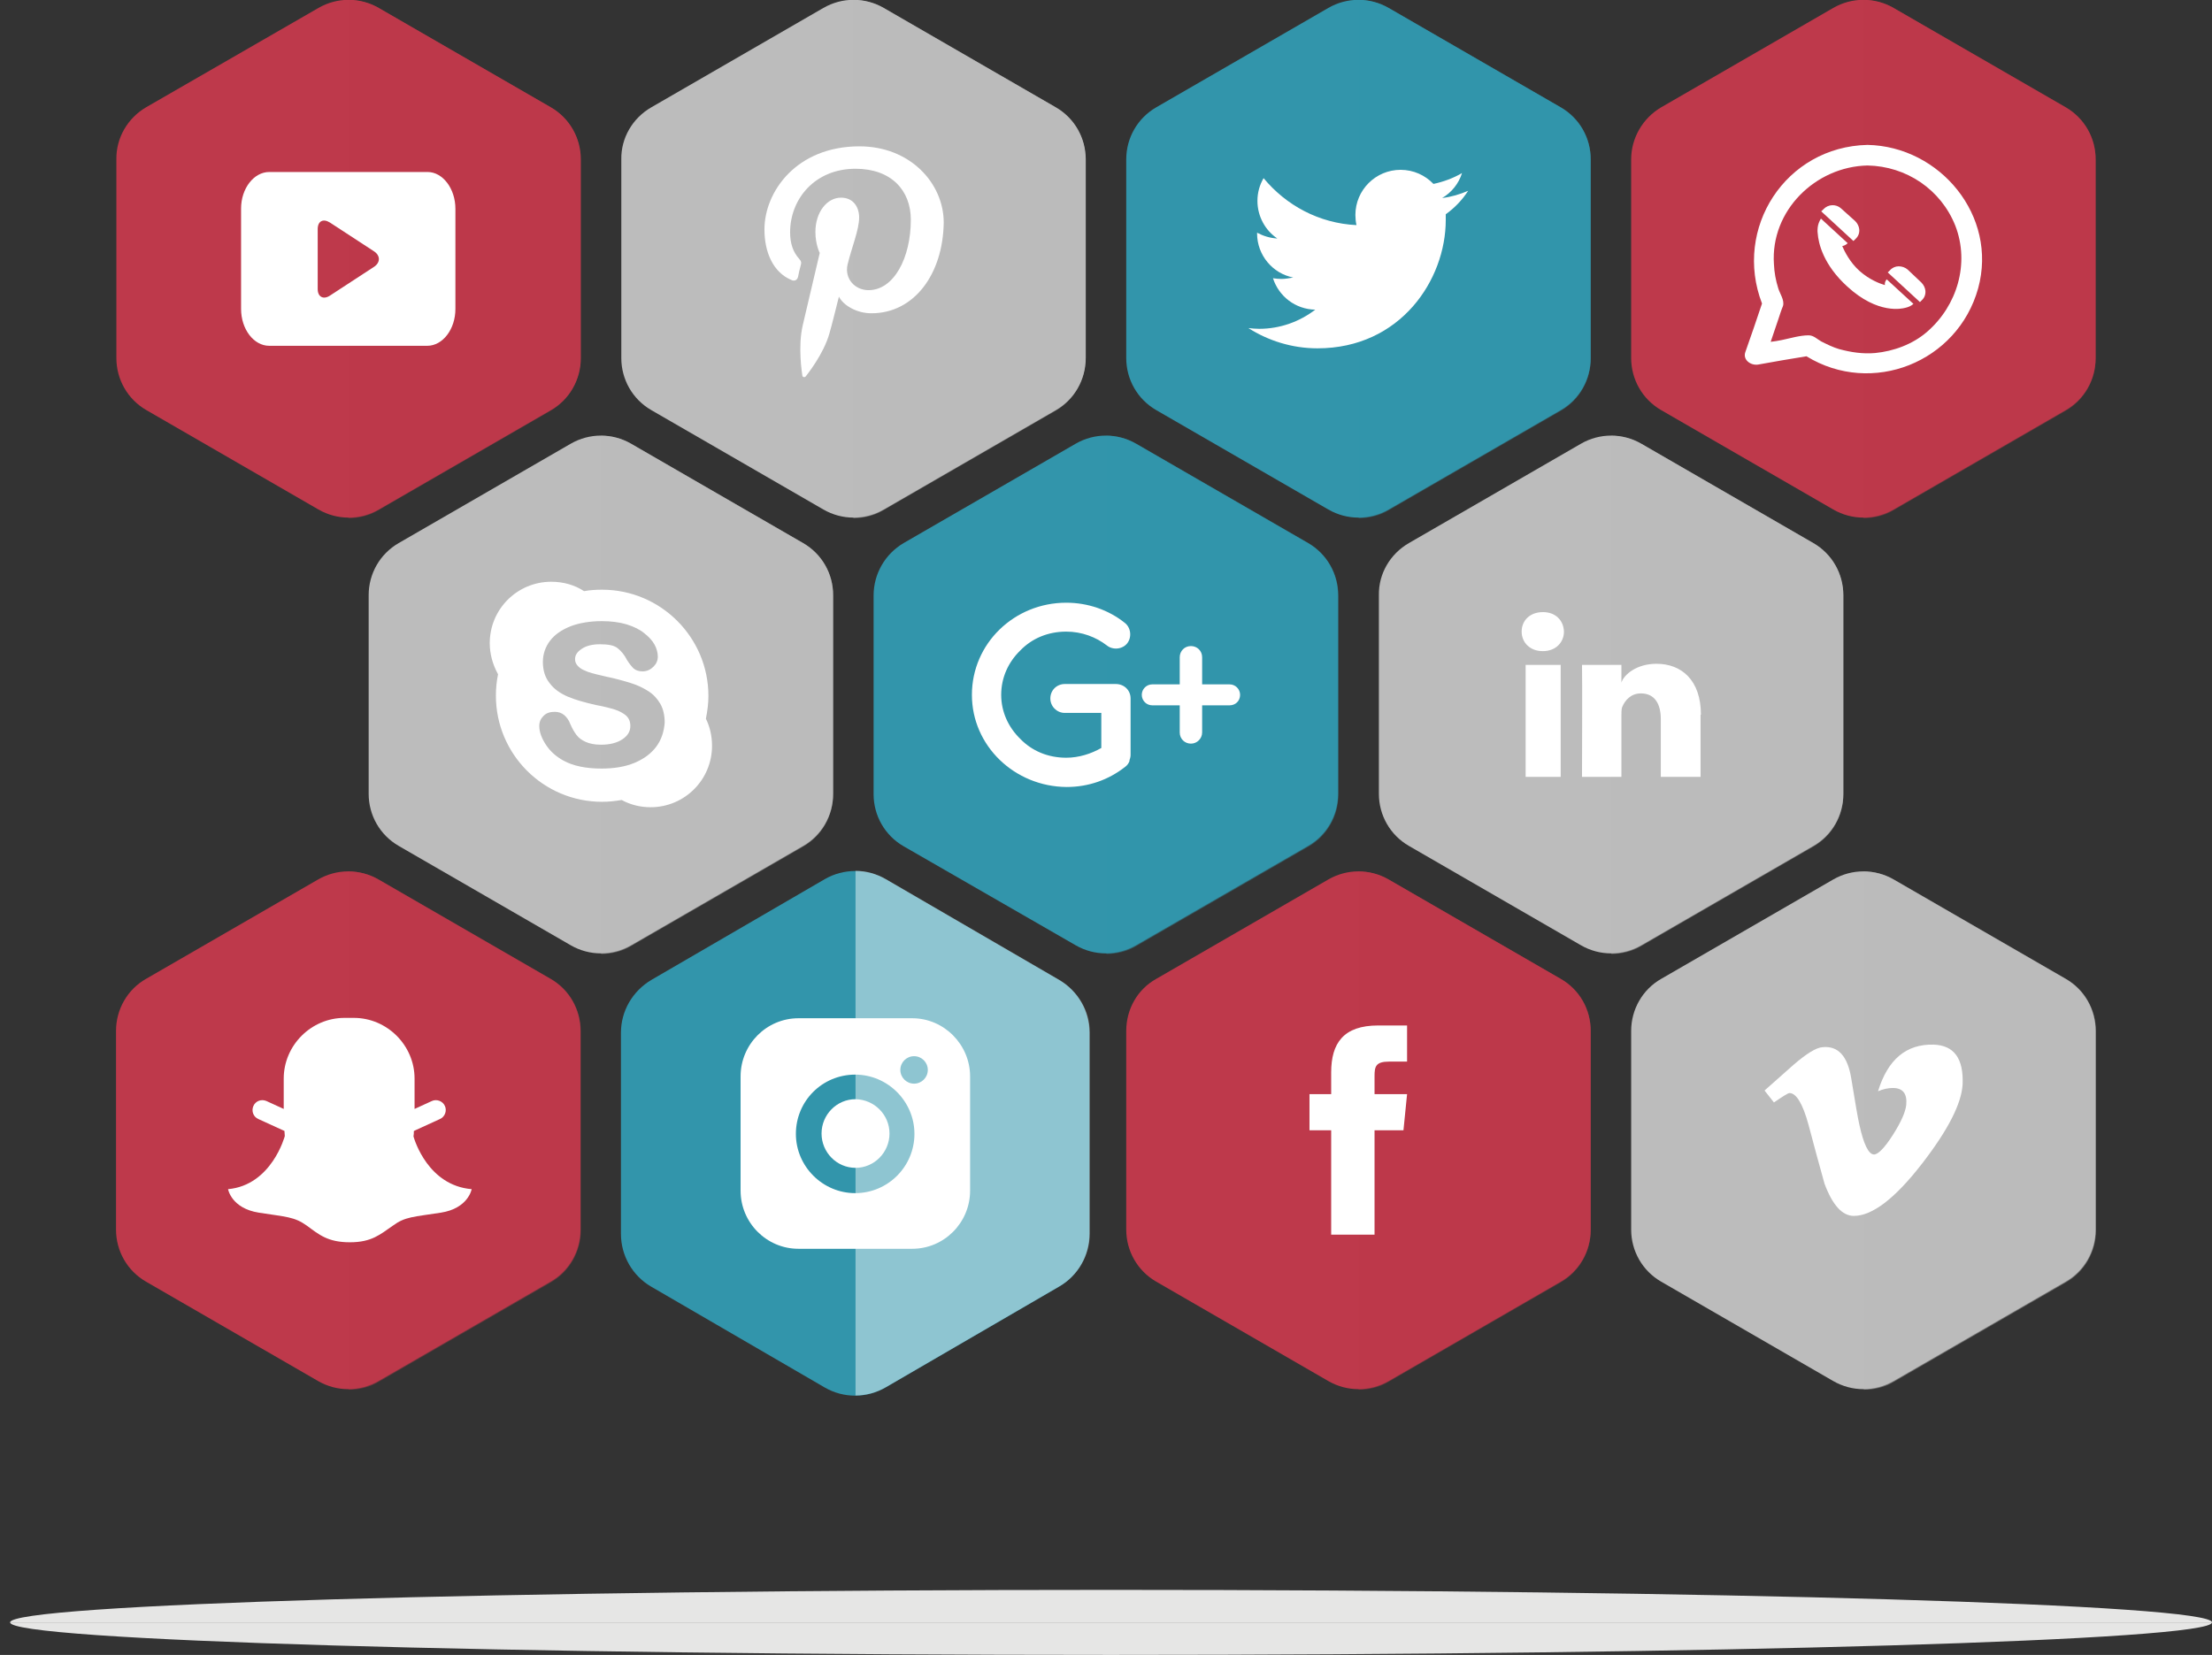<?xml version="1.0" encoding="utf-8"?>
<!-- Generator: Adobe Illustrator 19.1.0, SVG Export Plug-In . SVG Version: 6.00 Build 0)  -->
<svg version="1.1" xmlns="http://www.w3.org/2000/svg" xmlns:xlink="http://www.w3.org/1999/xlink" x="0px" y="0px"
	 viewBox="0 0 612 458" style="enable-background:new 0 0 612 458;" xml:space="preserve">
<rect x="0" y="0" width="612" height="458" fill="#333333" stroke="none"/>
<style type="text/css">
	.st0{fill:#BCBCBC;}
	.st1{opacity:0.45;fill:#BCBCBC;}
	.st2{fill:#FFFFFF;}
	.st3{fill:#BE394B;}
	.st4{opacity:0.45;fill:#BE394B;}
	.st5{fill:#3295AB;}
	.st6{opacity:0.45;fill:#FFFFFF;}
	.st7{opacity:0.45;fill:#3295AB;}
	.st8{fill:#E6E6E5;}
</style>
<g id="Layer_1">
</g>
<g id="OBJECTS">
	<g>
		<g>
			<g>
				<path class="st0" d="M459.6,270.9l47.6-27.5c5.2-3,11.5-3,16.7,0l47.6,27.5c5.2,3,8.3,8.5,8.3,14.4v55c0,6-3.2,11.5-8.3,14.4
					l-47.6,27.5c-5.2,3-11.5,3-16.7,0l-47.6-27.5c-5.2-3-8.3-8.5-8.3-14.4v-55C451.3,279.3,454.5,273.8,459.6,270.9z"/>
				<path class="st1" d="M571.6,270.9l-47.6-27.5c-2.6-1.5-5.5-2.2-8.3-2.2v143.4c2.9,0,5.8-0.7,8.3-2.2l47.6-27.5
					c5.2-3,8.3-8.5,8.3-14.4v-55C579.9,279.3,576.7,273.8,571.6,270.9z"/>
			</g>
			<path class="st2" d="M531.8,322c-7.5,9.7-13.8,14.5-18.9,14.5c-3.2,0-5.9-3-8.1-8.9c-1.5-5.4-3-10.8-4.4-16.2
				c-1.6-5.9-3.4-8.9-5.3-8.9c-0.4,0-1.8,0.9-4.3,2.6l-2.6-3.3c2.7-2.4,5.4-4.8,8-7.1c3.6-3.1,6.3-4.8,8.1-4.9
				c4.3-0.4,6.9,2.5,7.9,8.7c1.1,6.7,1.8,10.9,2.2,12.6c1.2,5.6,2.6,8.4,4.1,8.4c1.1,0,2.9-1.8,5.2-5.4c2.3-3.6,3.5-6.4,3.7-8.3
				c0.3-3.1-0.9-4.7-3.7-4.7c-1.3,0-2.7,0.3-4.1,0.9c2.7-8.8,7.8-13.1,15.4-12.9c5.6,0.2,8.3,3.8,8,11
				C542.7,305.4,539,312.7,531.8,322z"/>
		</g>
		<g>
			<g>
				<path class="st3" d="M459.6,29.7l47.6-27.5c5.2-3,11.5-3,16.7,0l47.6,27.5c5.2,3,8.3,8.5,8.3,14.4v55c0,6-3.2,11.5-8.3,14.4
					l-47.6,27.5c-5.2,3-11.5,3-16.7,0l-47.6-27.5c-5.2-3-8.3-8.5-8.3-14.4v-55C451.3,38.2,454.5,32.7,459.6,29.7z"/>
				<path class="st4" d="M571.6,29.7L523.9,2.2c-2.6-1.5-5.5-2.2-8.3-2.2v143.4c2.9,0,5.8-0.7,8.3-2.2l47.6-27.5
					c5.2-3,8.3-8.5,8.3-14.4v-55C579.9,38.2,576.7,32.7,571.6,29.7z"/>
			</g>
			<path class="st2" d="M516.7,40.1C494,40.6,479.5,63.2,487.5,84c-1.5,4.5-3,8.9-4.6,13.4c-0.8,2.2,1.5,3.8,3.5,3.5
				c4.5-0.8,8.9-1.6,13.4-2.3c18.1,11.1,41.8,1.7,47.5-18.8C552.8,59.7,536.7,40.5,516.7,40.1z M533.2,91.8c-4,3.5-9.3,5.4-14.4,5.9
				c-3.4,0.3-6.7-0.2-10-1.1c-1.7-0.5-3.3-1.3-4.9-2.1c-1.1-0.6-2.1-1.7-3.5-1.7c-2.4,0-5,0.8-7.4,1.3c-1,0.2-2.1,0.4-3.1,0.5
				c0.7-2.1,1.4-4.1,2.1-6.2c0.4-1.2,0.8-2.5,1.3-3.7c0.5-1.6-0.9-3.5-1.3-4.9c-0.7-2.2-1.1-4.4-1.2-6.7c-1-14.8,11.5-27,25.9-27.3
				c10.7,0.2,20.3,6.6,24.3,16.7C545,72.9,541.5,84.6,533.2,91.8z M522,77.3l7.4,6.8c-0.7,0.6-1.4,0.9-2.3,1.1
				c-0.8,0.2-7.5,1.9-16-5.9c-6.6-6-8-11.9-8.2-14.8c-0.1-0.7,0-1.2,0-1.4v0c0-0.1,0-0.1,0-0.1c0.1-0.9,0.4-1.7,0.9-2.5l7.4,6.8
				c-0.4,0.4-0.9,0.7-1.5,0.8c0.6,1.4,2.1,4.5,4.8,6.9c2.7,2.4,5.6,3.5,7,3.9C521.4,78.3,521.6,77.8,522,77.3z M512.8,66.7l-8.9-8.2
				c0-0.1,0.1-0.1,0.2-0.2l0.4-0.4c1.3-1.4,3.5-1.5,4.9-0.2l3.9,3.5c0.6,0.6,1,1.4,1.1,2.2c0.1,1-0.2,1.9-0.9,2.6l-0.4,0.4
				C512.9,66.6,512.8,66.7,512.8,66.7z M531.6,78.2c0.6,0.6,1,1.4,1.1,2.2c0.1,1-0.2,1.9-0.9,2.6l-0.4,0.4c-0.1,0.1-0.1,0.1-0.2,0.2
				l-8.9-8.2c0-0.1,0.1-0.1,0.2-0.2l0.4-0.4c0.6-0.7,1.5-1.1,2.4-1.1c0.9,0,1.8,0.3,2.5,0.9L531.6,78.2z"/>
		</g>
		<g>
			<g>
				<path class="st3" d="M319.9,270.9l47.6-27.5c5.2-3,11.5-3,16.7,0l47.6,27.5c5.2,3,8.3,8.5,8.3,14.4v55c0,6-3.2,11.5-8.3,14.4
					l-47.6,27.5c-5.2,3-11.5,3-16.7,0l-47.6-27.5c-5.2-3-8.3-8.5-8.3-14.4v-55C311.6,279.3,314.7,273.8,319.9,270.9z"/>
				<path class="st4" d="M431.8,270.9l-47.6-27.5c-2.6-1.5-5.5-2.2-8.3-2.2v143.4c2.9,0,5.8-0.7,8.3-2.2l47.6-27.5
					c5.2-3,8.3-8.5,8.3-14.4v-55C440.2,279.3,437,273.8,431.8,270.9z"/>
			</g>
			<path class="st2" d="M388.3,312.8h-8v28.9h-12v-28.9h-6v-10h6v-6c0-8.1,3.4-13,13-13h8v10h-5c-3.7,0-4,1.4-4,4l0,5h9L388.3,312.8
				z"/>
		</g>
		<g>
			<g>
				<path class="st3" d="M40.4,29.7L88.1,2.2c5.2-3,11.5-3,16.7,0l47.6,27.5c5.2,3,8.3,8.5,8.3,14.4v55c0,6-3.2,11.5-8.3,14.4
					l-47.6,27.5c-5.2,3-11.5,3-16.7,0l-47.6-27.5c-5.2-3-8.3-8.5-8.3-14.4v-55C32.1,38.2,35.3,32.7,40.4,29.7z"/>
				<path class="st4" d="M152.4,29.7L104.7,2.2C102.1,0.7,99.3,0,96.4,0v143.4c2.9,0,5.8-0.7,8.3-2.2l47.6-27.5
					c5.2-3,8.3-8.5,8.3-14.4v-55C160.7,38.2,157.5,32.7,152.4,29.7z"/>
			</g>
			<path class="st2" d="M118.3,47.6H74.5c-4.3,0-7.8,4.6-7.8,10.1v27.8c0,5.6,3.5,10.2,7.8,10.2h43.7c4.3,0,7.8-4.6,7.8-10.2V57.8
				C126,52.2,122.5,47.6,118.3,47.6z M103.4,73.9l-12.1,7.9c-1.8,1.2-3.4,0.4-3.4-1.8v-4.3c0-2.2,0-5.8,0-8v-4.3
				c0-2.2,1.5-3,3.4-1.8l12.1,7.9C105.3,70.7,105.3,72.7,103.4,73.9z"/>
		</g>
		<g>
			<g>
				<path class="st3" d="M40.4,270.9l47.6-27.5c5.2-3,11.5-3,16.7,0l47.6,27.5c5.2,3,8.3,8.5,8.3,14.4v55c0,6-3.2,11.5-8.3,14.4
					l-47.6,27.5c-5.2,3-11.5,3-16.7,0l-47.6-27.5c-5.2-3-8.3-8.5-8.3-14.4v-55C32.1,279.3,35.3,273.8,40.4,270.9z"/>
				<path class="st4" d="M152.4,270.9l-47.6-27.5c-2.6-1.5-5.5-2.2-8.3-2.2v143.4c2.9,0,5.8-0.7,8.3-2.2l47.6-27.5
					c5.2-3,8.3-8.5,8.3-14.4v-55C160.7,279.3,157.5,273.8,152.4,270.9z"/>
			</g>
			<path class="st2" d="M114.4,314.5c0.1-0.5,0.1-1,0.1-1.5c0.1,0,0.1,0,0.2-0.1l7-3.2c1.4-0.6,2-2.3,1.4-3.6
				c-0.6-1.4-2.3-2-3.6-1.4l-4.8,2.2v-8.4c0-9.2-7.6-16.8-16.8-16.8h-2.6c-9.2,0-16.8,7.6-16.8,16.8v8.4l-4.8-2.2
				c-1.4-0.6-3,0-3.6,1.4c-0.6,1.4,0,3,1.4,3.6l7,3.2c0.1,0,0.1,0,0.2,0.1c0,0.5,0.1,0.9,0.1,1.4h0c0,0-3.6,13.6-15.7,14.7
				c0,0,0.9,5.3,8.5,6.5c7.6,1.2,9.8,1.1,13.3,3.6c3.4,2.5,5.8,4.6,11.9,4.6v0c0,0,0,0,0,0c0,0,0,0,0,0v0c6.1,0,8.4-2.2,11.9-4.6
				c3.4-2.5,5.6-2.4,13.3-3.6c7.6-1.2,8.5-6.5,8.5-6.5C118.5,328.1,114.7,315.6,114.4,314.5z"/>
		</g>
		<g>
			<g>
				<path class="st0" d="M110.3,150.3l47.6-27.5c5.2-3,11.5-3,16.7,0l47.6,27.5c5.2,3,8.3,8.5,8.3,14.4v55c0,6-3.2,11.5-8.3,14.4
					l-47.6,27.5c-5.2,3-11.5,3-16.7,0l-47.6-27.5c-5.2-3-8.3-8.5-8.3-14.4v-55C102,158.8,105.1,153.3,110.3,150.3z"/>
				<path class="st1" d="M222.2,150.3l-47.6-27.5c-2.6-1.5-5.5-2.2-8.3-2.2v143.4c2.9,0,5.8-0.7,8.3-2.2l47.6-27.5
					c5.2-3,8.3-8.5,8.3-14.4v-55C230.6,158.8,227.4,153.3,222.2,150.3z"/>
			</g>
			<path class="st2" d="M195.3,198.9c0.4-2,0.7-4.1,0.7-6.3c0-16.2-13.2-29.4-29.4-29.4c-1.7,0-3.4,0.1-5,0.4
				c-2.6-1.7-5.7-2.6-9.1-2.6c-9.4,0-17,7.6-17,17c0,3.1,0.9,6.1,2.3,8.6c-0.4,1.9-0.6,3.9-0.6,5.9c0,16.2,13.1,29.4,29.4,29.4
				c1.8,0,3.6-0.2,5.4-0.5c2.4,1.3,5.1,2,8,2c9.4,0,17-7.6,17-17C197,203.7,196.4,201.1,195.3,198.9z M181.6,206.6
				c-1.4,1.9-3.4,3.4-6,4.5c-2.6,1.1-5.7,1.6-9.2,1.6c-4.2,0-7.8-0.7-10.5-2.2c-2-1.1-3.6-2.5-4.8-4.3c-1.2-1.8-1.9-3.6-1.9-5.3
				c0-1.1,0.4-2,1.2-2.8c0.8-0.8,1.8-1.1,3.1-1.1c1,0,1.9,0.3,2.6,0.9c0.7,0.6,1.3,1.4,1.7,2.5c0.5,1.2,1.1,2.2,1.7,3
				c0.6,0.8,1.4,1.4,2.5,1.9c1.1,0.5,2.5,0.8,4.3,0.8c2.4,0,4.4-0.5,5.9-1.5c1.5-1,2.2-2.2,2.2-3.7c0-1.2-0.4-2.1-1.1-2.8
				c-0.8-0.7-1.9-1.3-3.1-1.7c-1.3-0.4-3.1-0.9-5.4-1.3c-3-0.7-5.6-1.4-7.7-2.3c-2.1-0.9-3.8-2.1-5-3.7c-1.3-1.6-1.9-3.6-1.9-5.9
				c0-2.2,0.7-4.2,2-5.9c1.3-1.7,3.2-3,5.7-4c2.4-0.9,5.3-1.4,8.6-1.4c2.6,0,4.9,0.3,6.9,0.9c1.9,0.6,3.6,1.4,4.8,2.4
				c1.3,1,2.3,2.1,2.9,3.2c0.6,1.1,0.9,2.3,0.9,3.3c0,1.1-0.4,2-1.2,2.8c-0.8,0.8-1.8,1.3-3,1.3c-1.1,0-1.9-0.3-2.5-0.8
				c-0.5-0.5-1.1-1.2-1.8-2.3c-0.7-1.4-1.6-2.5-2.6-3.3c-1-0.8-2.6-1.1-4.9-1.1c-2.1,0-3.8,0.4-5.1,1.3c-1.2,0.8-1.8,1.7-1.8,2.8
				c0,0.7,0.2,1.2,0.6,1.7c0.4,0.5,1,1,1.7,1.3c0.8,0.4,1.6,0.7,2.4,0.9c0.8,0.2,2.2,0.6,4.1,1c2.4,0.5,4.6,1.1,6.5,1.7
				c2,0.6,3.6,1.4,5,2.3c1.4,0.9,2.5,2.1,3.3,3.5c0.8,1.4,1.2,3.2,1.2,5.2C183.7,202.5,183,204.7,181.6,206.6z"/>
		</g>
		<g>
			<g>
				<path class="st5" d="M180.2,271.2l48-27.9c5.2-3,11.6-3,16.8,0l48,27.9c5.2,3,8.4,8.6,8.4,14.6v55.7c0,6-3.2,11.6-8.4,14.6
					l-48,27.9c-5.2,3-11.6,3-16.8,0l-48-27.9c-5.2-3-8.4-8.6-8.4-14.6v-55.7C171.8,279.8,175,274.3,180.2,271.2z"/>
				<path class="st6" d="M293.1,271.2l-48-27.9c-2.6-1.5-5.5-2.3-8.4-2.3v145.2c2.9,0,5.8-0.8,8.4-2.3l48-27.9
					c5.2-3,8.4-8.6,8.4-14.6v-55.7C301.5,279.8,298.3,274.3,293.1,271.2z"/>
			</g>
			<path class="st2" d="M252.4,281.8h-31.5c-8.8,0-16,7.2-16,16.1v31.6c0,8.9,7.2,16.1,16,16.1h31.5c8.8,0,16-7.2,16-16.1v-31.6
				C268.4,289.1,261.2,281.8,252.4,281.8z M236.6,330.2c-9,0-16.4-7.4-16.4-16.4c0-9.1,7.3-16.4,16.4-16.4c9,0,16.4,7.4,16.4,16.4
				C253,322.8,245.7,330.2,236.6,330.2z M252.9,299.9c-2.1,0-3.8-1.7-3.8-3.8c0-2.1,1.7-3.8,3.8-3.8c2.1,0,3.8,1.7,3.8,3.8
				C256.7,298.2,255,299.9,252.9,299.9z M246.1,313.7c0,5.2-4.2,9.5-9.4,9.5c-5.2,0-9.4-4.3-9.4-9.5c0-5.2,4.2-9.5,9.4-9.5
				C241.9,304.3,246.1,308.5,246.1,313.7z"/>
		</g>
		<g>
			<g>
				<path class="st0" d="M389.8,150.3l47.6-27.5c5.2-3,11.5-3,16.7,0l47.6,27.5c5.2,3,8.3,8.5,8.3,14.4v55c0,6-3.2,11.5-8.3,14.4
					l-47.6,27.5c-5.2,3-11.5,3-16.7,0l-47.6-27.5c-5.2-3-8.3-8.5-8.3-14.4v-55C381.4,158.8,384.6,153.3,389.8,150.3z"/>
				<path class="st1" d="M501.7,150.3l-47.6-27.5c-2.6-1.5-5.5-2.2-8.3-2.2v143.4c2.9,0,5.8-0.7,8.3-2.2l47.6-27.5
					c5.2-3,8.3-8.5,8.3-14.4v-55C510,158.8,506.9,153.3,501.7,150.3z"/>
			</g>
			<path class="st2" d="M431.8,215h-9.7v-31h9.7V215z M432.7,174.8c-0.1-3.1-2.3-5.4-5.8-5.4c-3.6,0-5.9,2.3-5.9,5.4
				c0,3,2.3,5.4,5.8,5.4h0.1C430.4,180.2,432.7,177.8,432.7,174.8z M470.6,197.8c0-9.6-5.4-14.1-12.3-14.1c-5.5,0-9,3-9.7,5.2v-4.9
				h-10.9c0.1,2.6,0,31,0,31h10.9v-16.8c0-0.9,0-1.9,0.2-2.5c0.8-1.9,2.4-3.8,5.2-3.8c3.8,0,5.5,2.9,5.5,7.1v16h11V197.8z"/>
		</g>
		<g>
			<g>
				<path class="st5" d="M250,150.3l47.6-27.5c5.2-3,11.5-3,16.7,0l47.6,27.5c5.2,3,8.3,8.5,8.3,14.4v55c0,6-3.2,11.5-8.3,14.4
					l-47.6,27.5c-5.2,3-11.5,3-16.7,0L250,234.2c-5.2-3-8.3-8.5-8.3-14.4v-55C241.7,158.8,244.9,153.3,250,150.3z"/>
				<path class="st7" d="M362,150.3l-47.6-27.5c-2.6-1.5-5.5-2.2-8.3-2.2v143.4c2.9,0,5.8-0.7,8.3-2.2l47.6-27.5
					c5.2-3,8.3-8.5,8.3-14.4v-55C370.3,158.8,367.1,153.3,362,150.3z"/>
			</g>
			<path class="st2" d="M268.9,192.3c0-14.2,11.7-25.5,26.1-25.5c6,0,11.7,2,16.1,5.5c1.8,1.3,2.1,4,0.8,5.7c-1.3,1.7-4,2-5.7,0.6
				c-3-2.3-6.9-3.8-11.2-3.8c-5.1,0-9.5,1.9-12.7,5.2c-3.3,3.2-5.3,7.5-5.3,12.3c0,4.7,2,9,5.3,12.2c3.2,3.3,7.6,5.2,12.7,5.2
				c3.5,0,6.9-1.1,9.7-2.7v-9.7h-10.1c-2.2,0-4-1.8-4-4c0-2.3,1.8-4,4-4h13.9c0.1,0,0.1,0,0.1,0c0.1,0,0.1,0,0.1,0
				c2.3,0,4.1,1.7,4.1,4v15.6c0,0.5-0.1,0.8-0.2,1.2c-0.1,0.1-0.1,0.2-0.1,0.4v0.1c-0.2,0.6-0.6,1.2-1.3,1.7
				c-4.5,3.5-10,5.5-16.1,5.5C280.7,217.7,268.9,206.4,268.9,192.3z M326.4,195.2h-7.6c-1.6,0-2.9-1.3-2.9-2.9
				c0-1.6,1.3-2.9,2.9-2.9h7.6v-7.5c0-1.7,1.3-3.1,3.1-3.1c1.7,0,3.1,1.3,3.1,3.1v7.5h7.6c1.6,0,2.9,1.3,2.9,2.9
				c0,1.7-1.3,2.9-2.9,2.9h-7.6v7.5c0,1.7-1.4,3.1-3.1,3.1c-1.7,0-3.1-1.3-3.1-3.1V195.2z"/>
		</g>
		<g>
			<g>
				<path class="st5" d="M319.9,29.7l47.6-27.5c5.2-3,11.5-3,16.7,0l47.6,27.5c5.2,3,8.3,8.5,8.3,14.4v55c0,6-3.2,11.5-8.3,14.4
					l-47.6,27.5c-5.2,3-11.5,3-16.7,0l-47.6-27.5c-5.2-3-8.3-8.5-8.3-14.4v-55C311.6,38.2,314.7,32.7,319.9,29.7z"/>
				<path class="st7" d="M431.8,29.7L384.2,2.2c-2.6-1.5-5.5-2.2-8.3-2.2v143.4c2.9,0,5.8-0.7,8.3-2.2l47.6-27.5
					c5.2-3,8.3-8.5,8.3-14.4v-55C440.2,38.2,437,32.7,431.8,29.7z"/>
			</g>
			<path class="st2" d="M400,59.3c0,0.5,0,1.1,0,1.6c0,16.5-12.5,35.5-35.5,35.5c-7,0-13.6-2.1-19.1-5.6c1,0.1,2,0.2,3,0.2
				c5.8,0,11.2-2,15.5-5.3c-5.5-0.1-10.1-3.7-11.7-8.7c0.8,0.1,1.5,0.2,2.3,0.2c1.1,0,2.2-0.2,3.3-0.4c-5.7-1.1-10-6.2-10-12.2
				c0-0.1,0-0.1,0-0.2c1.7,0.9,3.6,1.5,5.6,1.6c-3.3-2.2-5.5-6.1-5.5-10.4c0-2.3,0.6-4.4,1.7-6.3c6.2,7.5,15.3,12.5,25.7,13
				c-0.2-0.9-0.3-1.9-0.3-2.8c0-6.9,5.6-12.5,12.5-12.5c3.6,0,6.8,1.5,9.1,3.9c2.8-0.6,5.5-1.6,7.9-3c-0.9,2.9-2.9,5.4-5.5,6.9
				c2.5-0.3,4.9-1,7.2-2C404.6,55.3,402.5,57.5,400,59.3z"/>
		</g>
		<g>
			<g>
				<path class="st0" d="M180.2,29.7l47.6-27.5c5.2-3,11.5-3,16.7,0l47.6,27.5c5.2,3,8.3,8.5,8.3,14.4v55c0,6-3.2,11.5-8.3,14.4
					l-47.6,27.5c-5.2,3-11.5,3-16.7,0l-47.6-27.5c-5.2-3-8.3-8.5-8.3-14.4v-55C171.8,38.2,175,32.7,180.2,29.7z"/>
				<path class="st1" d="M292.1,29.7L244.5,2.2C241.9,0.7,239,0,236.1,0v143.4c2.9,0,5.8-0.7,8.3-2.2l47.6-27.5
					c5.2-3,8.3-8.5,8.3-14.4v-55C300.4,38.2,297.3,32.7,292.1,29.7z"/>
			</g>
			<path class="st2" d="M241.1,86.7c-4,0-7.7-2.1-9-4.6c0,0-2.1,8.5-2.6,10.1c-1.6,5.8-6.3,11.6-6.6,12c-0.3,0.3-0.8,0.2-0.9-0.2
				c-0.1-0.7-1.3-8,0.1-14c0.7-3,4.7-20,4.7-20s-1.2-2.3-1.2-5.8c0-5.5,3.2-9.5,7.1-9.5c3.3,0,5,2.5,5,5.5c0,3.4-2.1,8.4-3.2,13
				c-0.9,3.9,2,7.1,5.8,7.1c7,0,11.7-8.9,11.7-19.5c0-8.1-5.4-14.1-15.3-14.1c-11.2,0-18.1,8.3-18.1,17.6c0,3.2,0.9,5.5,2.4,7.2
				c0.7,0.8,0.8,1.1,0.5,2.1c-0.2,0.7-0.6,2.3-0.7,3c-0.2,0.9-1,1.3-1.8,0.9c-5.1-2.1-7.5-7.7-7.5-14c0-10.4,8.8-23,26.3-23
				c14,0,23.3,10.2,23.3,21.1C260.9,75.9,252.9,86.7,241.1,86.7z"/>
		</g>
	</g>
</g>
<g id="objects">
	<path class="st8" d="M2.8,449c0,5,136.4,9,304.6,9s304.6-4,304.6-9"/>
	<path class="st8" d="M612,449c0-5-136.4-9-304.6-9s-304.6,4-304.6,9"/>
</g>
</svg>
